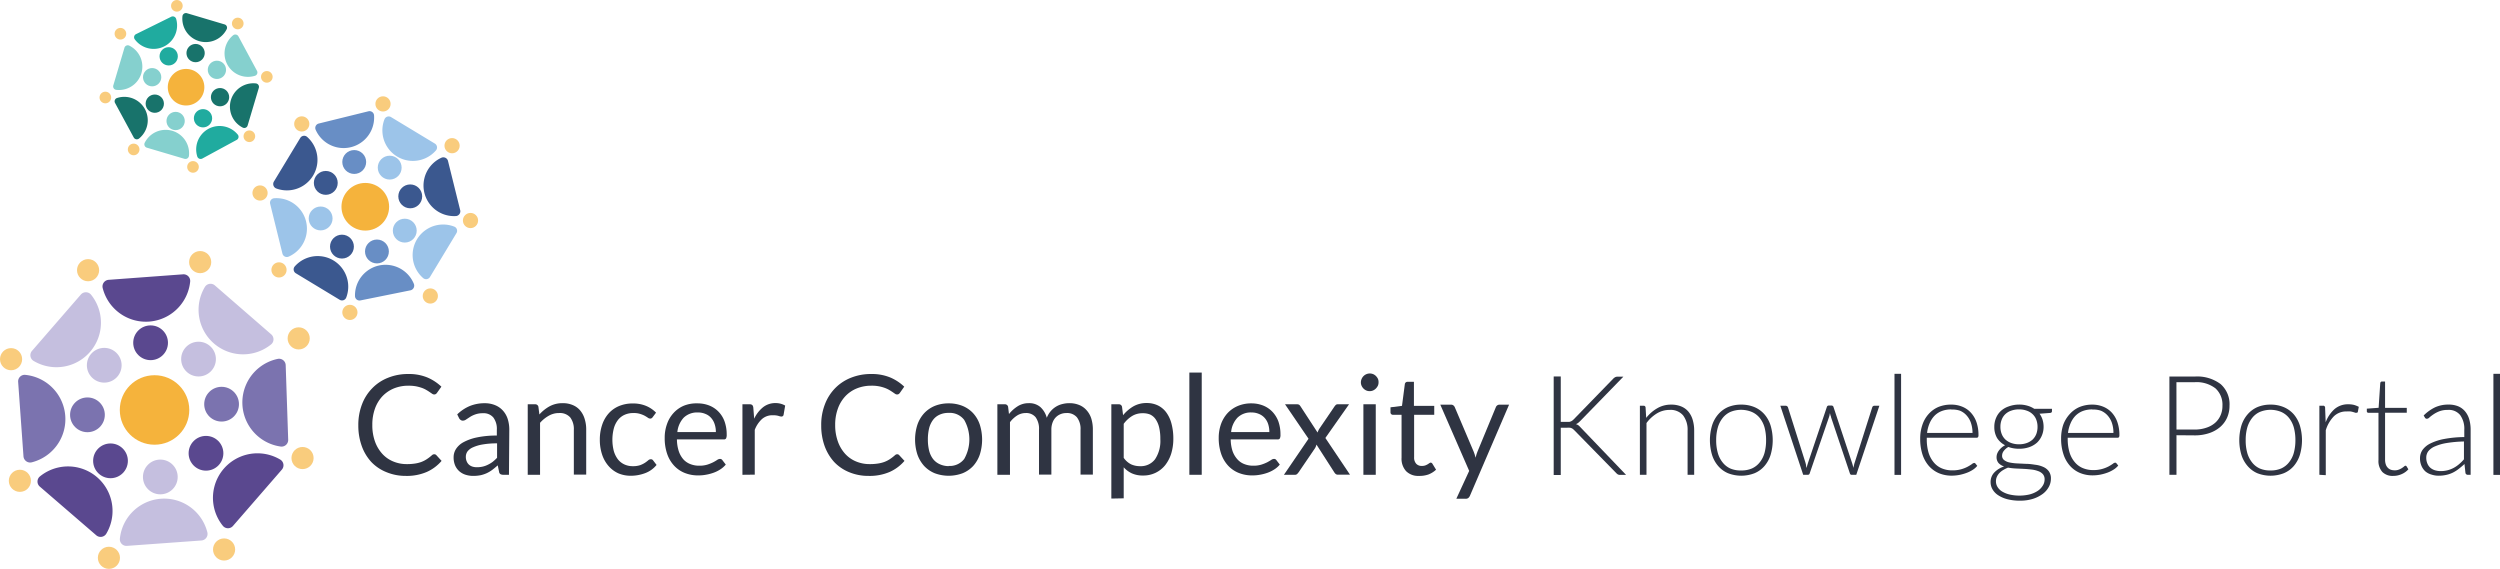 <svg xmlns="http://www.w3.org/2000/svg" viewBox="0 0 519.44 118.2"><defs><style>.cls-1{fill:#2f3442;}.cls-2{fill:#f5b33c;}.cls-3{fill:#f9cc7d;}.cls-4{fill:#c5bfdf;}.cls-5{fill:#7b73af;}.cls-6{fill:#5a488f;}.cls-7{fill:#20ab9f;}.cls-8{fill:#85d0ce;}.cls-9{fill:#18736b;}.cls-10{fill:#688ec5;}.cls-11{fill:#9cc4e9;}.cls-12{fill:#3b588f;}</style></defs><g id="Layer_2" data-name="Layer 2"><g id="Layer_1-2" data-name="Layer 1"><path class="cls-1" d="M90.24,94.38a.58.58,0,0,1,.42.19l1.09,1.19a8.69,8.69,0,0,1-3.08,2.3,10.44,10.44,0,0,1-4.36.82,10.33,10.33,0,0,1-4-.77A8.88,8.88,0,0,1,77.16,96a9.7,9.7,0,0,1-2-3.34,12.54,12.54,0,0,1-.71-4.29A11.84,11.84,0,0,1,75.22,84a9.56,9.56,0,0,1,2.13-3.34,9.27,9.27,0,0,1,3.28-2.17,11,11,0,0,1,4.21-.78,10,10,0,0,1,3.93.71,9.83,9.83,0,0,1,2.94,1.92l-.91,1.28a.88.88,0,0,1-.23.24.66.66,0,0,1-.38.1.74.74,0,0,1-.39-.14l-.5-.34c-.19-.13-.42-.28-.68-.43a5.66,5.66,0,0,0-.92-.44,9.48,9.48,0,0,0-1.24-.34,8.75,8.75,0,0,0-1.63-.13,7.88,7.88,0,0,0-3,.57,7,7,0,0,0-2.37,1.62,7.42,7.42,0,0,0-1.55,2.57,9.74,9.74,0,0,0-.55,3.38,10,10,0,0,0,.55,3.45,7.63,7.63,0,0,0,1.52,2.56,6.23,6.23,0,0,0,2.27,1.59,7.16,7.16,0,0,0,2.82.55,10.42,10.42,0,0,0,1.66-.11A6.77,6.77,0,0,0,87.5,96a5.83,5.83,0,0,0,1.17-.59,8.86,8.86,0,0,0,1.09-.84A.72.72,0,0,1,90.24,94.38Z"/><path class="cls-1" d="M105.75,98.65h-1.14a1.28,1.28,0,0,1-.6-.12.62.62,0,0,1-.31-.49l-.28-1.35c-.39.34-.76.65-1.13.93a6.74,6.74,0,0,1-1.15.69,6.31,6.31,0,0,1-1.29.43,7.94,7.94,0,0,1-1.52.14,5.2,5.2,0,0,1-1.6-.24,3.71,3.71,0,0,1-1.29-.72,3.47,3.47,0,0,1-.87-1.2A4.21,4.21,0,0,1,94.25,95a3.18,3.18,0,0,1,.47-1.67,4.21,4.21,0,0,1,1.54-1.43,10.21,10.21,0,0,1,2.77-1,19.3,19.3,0,0,1,4.2-.4V89.33a3.94,3.94,0,0,0-.73-2.59,2.62,2.62,0,0,0-2.16-.88,4.47,4.47,0,0,0-1.57.24,5.21,5.21,0,0,0-1.11.53l-.81.53a1.17,1.17,0,0,1-.67.24.74.74,0,0,1-.46-.14,1.08,1.08,0,0,1-.31-.33L95,86.1a8.45,8.45,0,0,1,2.61-1.74,8.15,8.15,0,0,1,3.1-.58,5.54,5.54,0,0,1,2.18.41,4.37,4.37,0,0,1,1.6,1.12,4.74,4.74,0,0,1,1,1.75,7.28,7.28,0,0,1,.33,2.25Zm-6.66-1.57a5.28,5.28,0,0,0,1.24-.14,4.62,4.62,0,0,0,1.06-.39,5.67,5.67,0,0,0,1-.61,9.6,9.6,0,0,0,.89-.82v-3a17.07,17.07,0,0,0-3,.23,8,8,0,0,0-2,.59,2.84,2.84,0,0,0-1.14.85,1.89,1.89,0,0,0-.35,1.1,2.35,2.35,0,0,0,.19,1,1.86,1.86,0,0,0,.5.69,2.07,2.07,0,0,0,.75.39A3.14,3.14,0,0,0,99.09,97.08Z"/><path class="cls-1" d="M109.65,98.65V84h1.52a.66.66,0,0,1,.7.53l.2,1.59a8.14,8.14,0,0,1,2.12-1.7,5.58,5.58,0,0,1,2.72-.65,5.16,5.16,0,0,1,2.11.4,4,4,0,0,1,1.53,1.12,4.93,4.93,0,0,1,.93,1.76,7.3,7.3,0,0,1,.32,2.26v9.3h-2.57v-9.3a4,4,0,0,0-.75-2.58,2.85,2.85,0,0,0-2.32-.91,4.22,4.22,0,0,0-2.12.55,7,7,0,0,0-1.83,1.48V98.65Z"/><path class="cls-1" d="M135.64,86.64a.88.88,0,0,1-.23.24.5.5,0,0,1-.33.09.84.84,0,0,1-.47-.18c-.17-.12-.38-.25-.64-.4A5.68,5.68,0,0,0,133,86a4.21,4.21,0,0,0-1.37-.18,4.37,4.37,0,0,0-1.89.38,3.65,3.65,0,0,0-1.37,1.1,5,5,0,0,0-.84,1.75,9.47,9.47,0,0,0,0,4.65,5.28,5.28,0,0,0,.85,1.73,3.63,3.63,0,0,0,1.34,1.06,4,4,0,0,0,1.76.37,4.55,4.55,0,0,0,1.55-.22,5,5,0,0,0,1-.5,7.47,7.47,0,0,0,.66-.5.79.79,0,0,1,.52-.22.55.55,0,0,1,.49.24l.72.94a5.52,5.52,0,0,1-2.38,1.71,8.45,8.45,0,0,1-3,.54,6.52,6.52,0,0,1-2.55-.5,5.92,5.92,0,0,1-2-1.47,6.85,6.85,0,0,1-1.36-2.35,9.58,9.58,0,0,1-.5-3.19,9.47,9.47,0,0,1,.46-3,6.81,6.81,0,0,1,1.32-2.38,6,6,0,0,1,2.16-1.57,7.31,7.31,0,0,1,2.94-.56,7,7,0,0,1,2.71.5,6.32,6.32,0,0,1,2.09,1.41Z"/><path class="cls-1" d="M144.93,83.81a6.59,6.59,0,0,1,2.42.44,5.46,5.46,0,0,1,1.92,1.27,5.64,5.64,0,0,1,1.26,2,8,8,0,0,1,.46,2.77,1.74,1.74,0,0,1-.13.81.53.53,0,0,1-.49.2h-9.72a8.14,8.14,0,0,0,.37,2.41,5,5,0,0,0,.95,1.71,3.76,3.76,0,0,0,1.45,1,4.83,4.83,0,0,0,1.87.34,5.54,5.54,0,0,0,1.67-.22,8.8,8.8,0,0,0,1.2-.48,9.05,9.05,0,0,0,.84-.49,1.11,1.11,0,0,1,.59-.22.58.58,0,0,1,.49.24l.72.94a5,5,0,0,1-1.14,1,6.7,6.7,0,0,1-1.42.7,9.29,9.29,0,0,1-1.57.41,8.65,8.65,0,0,1-1.6.14,7.45,7.45,0,0,1-2.79-.51,6.07,6.07,0,0,1-2.2-1.5,6.8,6.8,0,0,1-1.45-2.44,9.9,9.9,0,0,1-.52-3.35,8.28,8.28,0,0,1,.47-2.85,6.51,6.51,0,0,1,1.35-2.3,6.1,6.1,0,0,1,2.15-1.53A7,7,0,0,1,144.93,83.81ZM145,85.7a4,4,0,0,0-2.93,1.07,5.12,5.12,0,0,0-1.33,3h8a5,5,0,0,0-.25-1.63,3.54,3.54,0,0,0-.72-1.29,3,3,0,0,0-1.16-.83A3.84,3.84,0,0,0,145,85.7Z"/><path class="cls-1" d="M154.26,98.65V84h1.47a.86.86,0,0,1,.58.16,1.05,1.05,0,0,1,.21.55L156.7,87a6.61,6.61,0,0,1,1.85-2.39,4.1,4.1,0,0,1,2.59-.86,4.06,4.06,0,0,1,1.09.14,3.88,3.88,0,0,1,.91.38l-.33,1.92a.44.44,0,0,1-.45.36,2.38,2.38,0,0,1-.62-.14,4,4,0,0,0-1.17-.13,3.26,3.26,0,0,0-2.24.78,5.84,5.84,0,0,0-1.51,2.26v9.3Z"/><path class="cls-1" d="M186.41,94.38a.55.55,0,0,1,.42.19l1.1,1.19a8.78,8.78,0,0,1-3.08,2.3,10.47,10.47,0,0,1-4.36.82,10.33,10.33,0,0,1-4.05-.77A8.92,8.92,0,0,1,173.33,96a10,10,0,0,1-2-3.34,12.54,12.54,0,0,1-.7-4.29A11.63,11.63,0,0,1,171.4,84a9.68,9.68,0,0,1,2.12-3.34,9.45,9.45,0,0,1,3.28-2.17,11.09,11.09,0,0,1,4.22-.78,10,10,0,0,1,3.93.71,9.79,9.79,0,0,1,2.93,1.92l-.9,1.28a1.06,1.06,0,0,1-.23.24.69.69,0,0,1-.38.1.77.77,0,0,1-.4-.14l-.49-.34c-.2-.13-.42-.28-.68-.43a5.79,5.79,0,0,0-.93-.44,7.67,7.67,0,0,0-2.86-.47,7.88,7.88,0,0,0-3,.57,6.76,6.76,0,0,0-2.37,1.62,7.42,7.42,0,0,0-1.55,2.57,9.74,9.74,0,0,0-.56,3.38,10,10,0,0,0,.56,3.45,7.61,7.61,0,0,0,1.51,2.56,6.32,6.32,0,0,0,2.27,1.59,7.21,7.21,0,0,0,2.83.55,10.5,10.5,0,0,0,1.66-.11,6.94,6.94,0,0,0,1.36-.33,5.83,5.83,0,0,0,1.17-.59,9.68,9.68,0,0,0,1.09-.84A.7.7,0,0,1,186.41,94.38Z"/><path class="cls-1" d="M197.11,83.81a7.59,7.59,0,0,1,2.89.53,6.24,6.24,0,0,1,2.2,1.52,6.62,6.62,0,0,1,1.38,2.37,10.32,10.32,0,0,1,0,6.22,6.79,6.79,0,0,1-1.38,2.37,6.22,6.22,0,0,1-2.2,1.51,8.29,8.29,0,0,1-5.78,0,6.31,6.31,0,0,1-2.2-1.51,7,7,0,0,1-1.4-2.37,10.11,10.11,0,0,1,0-6.22,6.8,6.8,0,0,1,1.4-2.37,6.33,6.33,0,0,1,2.2-1.52A7.63,7.63,0,0,1,197.11,83.81Zm0,13a3.77,3.77,0,0,0,3.23-1.45,8.22,8.22,0,0,0,0-8.11,3.75,3.75,0,0,0-3.23-1.46,4.33,4.33,0,0,0-1.9.38,3.47,3.47,0,0,0-1.35,1.08,4.86,4.86,0,0,0-.81,1.73,9.77,9.77,0,0,0-.26,2.33,9.56,9.56,0,0,0,.26,2.32,4.78,4.78,0,0,0,.81,1.73,3.63,3.63,0,0,0,1.35,1.07A4.47,4.47,0,0,0,197.11,96.85Z"/><path class="cls-1" d="M207.23,98.65V84h1.53a.66.66,0,0,1,.7.53l.18,1.5a7.45,7.45,0,0,1,1.81-1.62,4.22,4.22,0,0,1,2.33-.64,3.49,3.49,0,0,1,2.4.82,4.65,4.65,0,0,1,1.32,2.22,4.64,4.64,0,0,1,1.92-2.32,4.48,4.48,0,0,1,1.32-.54,5.64,5.64,0,0,1,1.42-.18,5.28,5.28,0,0,1,2.05.37,4,4,0,0,1,1.53,1.07,4.72,4.72,0,0,1,1,1.74,7.73,7.73,0,0,1,.33,2.36v9.3h-2.56v-9.3a3.93,3.93,0,0,0-.75-2.6,2.67,2.67,0,0,0-2.18-.89,3.2,3.2,0,0,0-1.2.22,3,3,0,0,0-1,.66,3.07,3.07,0,0,0-.68,1.09,4.14,4.14,0,0,0-.25,1.52v9.3h-2.57v-9.3a4.11,4.11,0,0,0-.71-2.63,2.52,2.52,0,0,0-2.06-.86,3.31,3.31,0,0,0-1.77.51,5.71,5.71,0,0,0-1.49,1.39V98.65Z"/><path class="cls-1" d="M230.91,103.59V84h1.53a.65.65,0,0,1,.69.53l.22,1.74a7.93,7.93,0,0,1,2.14-1.84,5.49,5.49,0,0,1,2.78-.69,5.28,5.28,0,0,1,2.27.48,4.73,4.73,0,0,1,1.75,1.43A6.84,6.84,0,0,1,243.4,88a12,12,0,0,1,.39,3.21,10.38,10.38,0,0,1-.43,3,7.63,7.63,0,0,1-1.24,2.41,5.75,5.75,0,0,1-4.63,2.18,5.42,5.42,0,0,1-2.32-.45,5.16,5.16,0,0,1-1.69-1.26v6.45Zm6.51-17.73a4.08,4.08,0,0,0-2.2.58,6.28,6.28,0,0,0-1.74,1.62v7.07A4.18,4.18,0,0,0,235,96.47a4.42,4.42,0,0,0,1.88.39A3.7,3.7,0,0,0,240,95.41a6.84,6.84,0,0,0,1.09-4.16,10.26,10.26,0,0,0-.25-2.45,5,5,0,0,0-.72-1.68,2.83,2.83,0,0,0-1.17-1A3.92,3.92,0,0,0,237.42,85.86Z"/><path class="cls-1" d="M249.69,77.41V98.65h-2.57V77.41Z"/><path class="cls-1" d="M260,83.81a6.59,6.59,0,0,1,2.42.44,5.46,5.46,0,0,1,1.92,1.27,5.92,5.92,0,0,1,1.26,2,8,8,0,0,1,.45,2.77,1.61,1.61,0,0,1-.13.81.52.52,0,0,1-.49.2h-9.72a8.12,8.12,0,0,0,.38,2.41,5,5,0,0,0,1,1.71,3.65,3.65,0,0,0,1.44,1,4.88,4.88,0,0,0,1.88.34,5.43,5.43,0,0,0,1.66-.22,8.47,8.47,0,0,0,1.21-.48c.33-.18.61-.34.84-.49a1.08,1.08,0,0,1,.58-.22.56.56,0,0,1,.49.24l.72.94a4.74,4.74,0,0,1-1.13,1,6.94,6.94,0,0,1-1.42.7,9.29,9.29,0,0,1-1.57.41,8.73,8.73,0,0,1-1.6.14,7.45,7.45,0,0,1-2.79-.51,6.11,6.11,0,0,1-2.21-1.5,6.94,6.94,0,0,1-1.45-2.44,10.16,10.16,0,0,1-.52-3.35,8.52,8.52,0,0,1,.47-2.85A6.82,6.82,0,0,1,255,85.9a6.2,6.2,0,0,1,2.15-1.53A7.08,7.08,0,0,1,260,83.81Zm.05,1.89a3.94,3.94,0,0,0-2.92,1.07,5,5,0,0,0-1.33,3h7.94a5.26,5.26,0,0,0-.24-1.63,3.54,3.54,0,0,0-.72-1.29,3.21,3.21,0,0,0-1.16-.83A3.89,3.89,0,0,0,260.05,85.7Z"/><path class="cls-1" d="M271.88,91.16,267,84h2.47a.9.9,0,0,1,.46.1,1.24,1.24,0,0,1,.26.29l3.57,5.48a3.69,3.69,0,0,1,.38-.81l3.14-4.61a2,2,0,0,1,.29-.33.56.56,0,0,1,.36-.12h2.37l-4.92,7,5.12,7.63H278a.72.72,0,0,1-.5-.17,1.64,1.64,0,0,1-.29-.36l-3.68-5.73a2.8,2.8,0,0,1-.3.75l-3.4,5a3.65,3.65,0,0,1-.31.36.64.64,0,0,1-.46.17h-2.29Z"/><path class="cls-1" d="M286.43,79.46a1.66,1.66,0,0,1-.15.7,2.29,2.29,0,0,1-.41.57,1.94,1.94,0,0,1-.58.4,1.7,1.7,0,0,1-.71.14,1.65,1.65,0,0,1-.7-.14,1.94,1.94,0,0,1-.58-.4,2,2,0,0,1-.39-.57,1.66,1.66,0,0,1-.15-.7,1.79,1.79,0,0,1,.15-.72,1.85,1.85,0,0,1,1-1,1.82,1.82,0,0,1,.7-.14,1.87,1.87,0,0,1,.71.14,1.94,1.94,0,0,1,.58.4,2.23,2.23,0,0,1,.41.59A1.79,1.79,0,0,1,286.43,79.46ZM285.85,84V98.65h-2.57V84Z"/><path class="cls-1" d="M294.8,98.88a3.51,3.51,0,0,1-2.66-1,3.84,3.84,0,0,1-.93-2.78V86.19h-1.76a.6.6,0,0,1-.39-.14.54.54,0,0,1-.15-.42v-1l2.39-.3.59-4.51a.56.56,0,0,1,.19-.36.58.58,0,0,1,.4-.13h1.3v5H298v1.86h-4.18V95a1.87,1.87,0,0,0,.45,1.37,1.53,1.53,0,0,0,1.15.44,2.11,2.11,0,0,0,.7-.1,3.05,3.05,0,0,0,.51-.24l.37-.24a.5.5,0,0,1,.27-.11.45.45,0,0,1,.36.25l.75,1.22a4.89,4.89,0,0,1-1.6,1A5.59,5.59,0,0,1,294.8,98.88Z"/><path class="cls-1" d="M305.42,103a1.36,1.36,0,0,1-.33.46.86.86,0,0,1-.6.17h-1.9l2.67-5.79-6-13.76h2.22a.76.76,0,0,1,.52.17,1,1,0,0,1,.27.36l3.91,9.2c.09.22.16.43.23.64s.11.43.16.65c.07-.22.14-.44.2-.65s.15-.43.23-.65l3.8-9.19a.81.81,0,0,1,.29-.38.77.77,0,0,1,.46-.15h2Z"/><path class="cls-1" d="M324.29,87.66h1.21l.48,0a1.12,1.12,0,0,0,.37-.09,1.82,1.82,0,0,0,.31-.16l.3-.26,8.23-8.47a1.75,1.75,0,0,1,.43-.32,1.14,1.14,0,0,1,.48-.1h1.2l-8.91,9.16a5.82,5.82,0,0,1-.49.45,2.12,2.12,0,0,1-.47.26,1.64,1.64,0,0,1,.55.26,5.19,5.19,0,0,1,.48.47l9.4,9.81h-1.2a1,1,0,0,1-.53-.11,2,2,0,0,1-.33-.28l-8.64-8.83-.29-.27a1.21,1.21,0,0,0-.29-.19,1.17,1.17,0,0,0-.4-.12,4.62,4.62,0,0,0-.58,0h-1.31v9.83h-1.47V78.22h1.47Z"/><path class="cls-1" d="M340.73,98.65V84.3h.75a.39.39,0,0,1,.43.36l.13,2.17a8,8,0,0,1,2.29-2,5.63,5.63,0,0,1,2.9-.76,5.41,5.41,0,0,1,2.09.38,3.87,3.87,0,0,1,1.49,1.08,4.74,4.74,0,0,1,.89,1.7,7.74,7.74,0,0,1,.31,2.25v9.17h-1.37V89.48a4.91,4.91,0,0,0-.93-3.17,3.4,3.4,0,0,0-2.82-1.14,5,5,0,0,0-2.63.73,7.5,7.5,0,0,0-2.16,2V98.65Z"/><path class="cls-1" d="M361.8,84.07a7,7,0,0,1,2.76.53,5.68,5.68,0,0,1,2.05,1.49,6.49,6.49,0,0,1,1.28,2.33,10.76,10.76,0,0,1,0,6.09,6.53,6.53,0,0,1-1.28,2.32,5.57,5.57,0,0,1-2.05,1.49,7.61,7.61,0,0,1-5.53,0A5.6,5.6,0,0,1,357,96.83a6.53,6.53,0,0,1-1.28-2.32,10.76,10.76,0,0,1,0-6.09A6.49,6.49,0,0,1,357,86.09,5.72,5.72,0,0,1,359,84.6,7,7,0,0,1,361.8,84.07Zm0,13.68a5.39,5.39,0,0,0,2.24-.43,4.32,4.32,0,0,0,1.6-1.27,5.46,5.46,0,0,0,1-2,9.91,9.91,0,0,0,.31-2.6,10,10,0,0,0-.31-2.6,5.64,5.64,0,0,0-1-2A4.32,4.32,0,0,0,364,85.6a5.83,5.83,0,0,0-4.49,0,4.32,4.32,0,0,0-1.6,1.27,5.64,5.64,0,0,0-1,2,9.58,9.58,0,0,0-.33,2.6,9.48,9.48,0,0,0,.33,2.6,5.46,5.46,0,0,0,1,2,4.32,4.32,0,0,0,1.6,1.27A5.41,5.41,0,0,0,361.8,97.75Z"/><path class="cls-1" d="M369.91,84.3H371a.52.52,0,0,1,.33.11.56.56,0,0,1,.17.24L375.09,96a5.83,5.83,0,0,1,.16.63c0,.2.07.41.11.61.05-.2.1-.41.16-.61s.13-.41.2-.63l3.85-11.42a.41.41,0,0,1,.41-.32h.56a.42.42,0,0,1,.42.32L384.75,96a11.31,11.31,0,0,1,.35,1.25c0-.2.08-.4.12-.61a4.12,4.12,0,0,1,.18-.64L389,84.65a.48.48,0,0,1,.49-.35h1l-4.8,14.35h-1q-.23,0-.33-.3L380.45,86.7c0-.15-.09-.29-.13-.44s-.07-.29-.1-.43l-.09.43c0,.15-.08.29-.12.44l-4,11.65a.36.36,0,0,1-.35.3h-1Z"/><path class="cls-1" d="M395,77.67v21h-1.37v-21Z"/><path class="cls-1" d="M405.44,84.07a5.84,5.84,0,0,1,2.24.42,4.92,4.92,0,0,1,1.79,1.22,5.66,5.66,0,0,1,1.19,2,8,8,0,0,1,.42,2.69.74.74,0,0,1-.09.43.36.36,0,0,1-.3.12H400.34v.27a9.73,9.73,0,0,0,.37,2.84,5.78,5.78,0,0,0,1.07,2,4.35,4.35,0,0,0,1.67,1.25,5.55,5.55,0,0,0,2.19.42,6.56,6.56,0,0,0,1.88-.24,6.81,6.81,0,0,0,1.33-.53,9.3,9.3,0,0,0,.86-.53,1,1,0,0,1,.46-.24.34.34,0,0,1,.29.14l.37.46a3.83,3.83,0,0,1-.91.81,6.56,6.56,0,0,1-1.27.64,9.7,9.7,0,0,1-1.5.43,8.7,8.7,0,0,1-1.61.16,6.85,6.85,0,0,1-2.68-.51,5.87,5.87,0,0,1-2.08-1.5,6.81,6.81,0,0,1-1.34-2.4,10.44,10.44,0,0,1-.47-3.25,8.69,8.69,0,0,1,.44-2.85,6.36,6.36,0,0,1,1.27-2.25,5.82,5.82,0,0,1,2-1.48A6.75,6.75,0,0,1,405.44,84.07Zm0,1a5.34,5.34,0,0,0-2,.34,4.15,4.15,0,0,0-1.52,1,5.14,5.14,0,0,0-1,1.55,7.1,7.1,0,0,0-.52,2h9.44a6.34,6.34,0,0,0-.32-2.07,4.44,4.44,0,0,0-.89-1.55,3.78,3.78,0,0,0-1.38-1A4.68,4.68,0,0,0,405.46,85.1Z"/><path class="cls-1" d="M419.5,84.06a6.05,6.05,0,0,1,1.74.23,5,5,0,0,1,1.43.65h3.68v.47c0,.24-.13.37-.4.39l-2.18.16a4.44,4.44,0,0,1,.62,1.23,5,5,0,0,1,.22,1.47,4.61,4.61,0,0,1-.38,1.88,4.29,4.29,0,0,1-1,1.44,4.83,4.83,0,0,1-1.61.93,6.26,6.26,0,0,1-2.08.33,6.4,6.4,0,0,1-2.25-.37,3,3,0,0,0-.95.82,1.58,1.58,0,0,0-.35.92,1.12,1.12,0,0,0,.44,1,2.79,2.79,0,0,0,1.14.49,10.6,10.6,0,0,0,1.63.19l1.86.09c.63,0,1.25.1,1.86.19a5.56,5.56,0,0,1,1.63.45,2.81,2.81,0,0,1,1.15.91,2.52,2.52,0,0,1,.43,1.55,3.53,3.53,0,0,1-.45,1.71,4.44,4.44,0,0,1-1.29,1.46,7,7,0,0,1-2,1,8.94,8.94,0,0,1-2.68.38,10.42,10.42,0,0,1-2.65-.31,6.36,6.36,0,0,1-1.91-.84,3.62,3.62,0,0,1-1.16-1.22,2.94,2.94,0,0,1-.39-1.47,2.81,2.81,0,0,1,.75-2,4.8,4.8,0,0,1,2.06-1.27,2.8,2.8,0,0,1-1.15-.7,1.86,1.86,0,0,1-.42-1.29,2.09,2.09,0,0,1,.11-.63,2.64,2.64,0,0,1,.35-.66,3.68,3.68,0,0,1,1.31-1.13A4.28,4.28,0,0,1,414.94,91a4.47,4.47,0,0,1-.57-2.29,4.62,4.62,0,0,1,.37-1.89,4.13,4.13,0,0,1,1-1.44,4.59,4.59,0,0,1,1.63-.94A6.34,6.34,0,0,1,419.5,84.06Zm5.32,15.56a1.62,1.62,0,0,0-.35-1.09,2.36,2.36,0,0,0-1-.65,5.66,5.66,0,0,0-1.36-.32c-.51-.06-1.05-.11-1.61-.14l-1.7-.08a12.27,12.27,0,0,1-1.58-.18,6.91,6.91,0,0,0-1,.5,4,4,0,0,0-.8.63,2.8,2.8,0,0,0-.52.78,2.26,2.26,0,0,0-.19.94,2.2,2.2,0,0,0,.33,1.17,2.85,2.85,0,0,0,.95.94,5.37,5.37,0,0,0,1.53.62,9.23,9.23,0,0,0,4.14,0,5.66,5.66,0,0,0,1.64-.69,3.48,3.48,0,0,0,1.09-1.07A2.4,2.4,0,0,0,424.82,99.62Zm-5.32-7.31a4.62,4.62,0,0,0,1.64-.27,3.62,3.62,0,0,0,1.22-.74,3.26,3.26,0,0,0,.74-1.14,4.14,4.14,0,0,0,.25-1.48,4.09,4.09,0,0,0-.26-1.47,3,3,0,0,0-.76-1.15,3.27,3.27,0,0,0-1.21-.73,4.51,4.51,0,0,0-1.62-.27,4.64,4.64,0,0,0-1.63.27,3.31,3.31,0,0,0-1.22.73,3.1,3.1,0,0,0-.75,1.15,3.88,3.88,0,0,0-.26,1.47,3.94,3.94,0,0,0,.26,1.48,3.15,3.15,0,0,0,.75,1.14,3.62,3.62,0,0,0,1.22.74A4.64,4.64,0,0,0,419.5,92.31Z"/><path class="cls-1" d="M434.73,84.07a5.91,5.91,0,0,1,2.24.42,5,5,0,0,1,1.79,1.22,5.64,5.64,0,0,1,1.18,2,8,8,0,0,1,.42,2.69.74.74,0,0,1-.09.43.34.34,0,0,1-.29.12H429.62v.27A9.71,9.71,0,0,0,430,94a5.62,5.62,0,0,0,1.07,2,4.28,4.28,0,0,0,1.67,1.25,5.48,5.48,0,0,0,2.19.42,6.44,6.44,0,0,0,1.87-.24,6.92,6.92,0,0,0,1.34-.53c.36-.2.64-.38.86-.53a.94.94,0,0,1,.46-.24.36.36,0,0,1,.29.14l.37.46a3.89,3.89,0,0,1-.92.81,6.76,6.76,0,0,1-1.26.64,9.7,9.7,0,0,1-1.5.43,8.79,8.79,0,0,1-1.61.16,6.81,6.81,0,0,1-2.68-.51,5.78,5.78,0,0,1-2.08-1.5,6.66,6.66,0,0,1-1.34-2.4,10.15,10.15,0,0,1-.48-3.25,9,9,0,0,1,.44-2.85A6.69,6.69,0,0,1,430,86.08a5.82,5.82,0,0,1,2-1.48A6.83,6.83,0,0,1,434.73,84.07Zm0,1a5.43,5.43,0,0,0-2,.34,4.33,4.33,0,0,0-1.52,1,5.12,5.12,0,0,0-1,1.55,7.1,7.1,0,0,0-.53,2h9.44a6.34,6.34,0,0,0-.31-2.07,4.44,4.44,0,0,0-.89-1.55,3.91,3.91,0,0,0-1.39-1A4.63,4.63,0,0,0,434.75,85.1Z"/><path class="cls-1" d="M452.22,90.43v8.22h-1.47V78.24H456a8.07,8.07,0,0,1,5.41,1.58,5.57,5.57,0,0,1,1.83,4.48,6.06,6.06,0,0,1-.5,2.47,5.56,5.56,0,0,1-1.43,1.94A6.79,6.79,0,0,1,459,90a9.27,9.27,0,0,1-3,.46Zm0-1.18H456a7.27,7.27,0,0,0,2.42-.38,5.18,5.18,0,0,0,1.81-1,4.37,4.37,0,0,0,1.14-1.56,4.75,4.75,0,0,0,.4-2,4.58,4.58,0,0,0-1.45-3.62A6.44,6.44,0,0,0,456,79.41h-3.79Z"/><path class="cls-1" d="M471.77,84.07a6.9,6.9,0,0,1,2.76.53,5.72,5.72,0,0,1,2.06,1.49,6.63,6.63,0,0,1,1.27,2.33,10.76,10.76,0,0,1,0,6.09,6.67,6.67,0,0,1-1.27,2.32,5.6,5.6,0,0,1-2.06,1.49,7.58,7.58,0,0,1-5.52,0A5.6,5.6,0,0,1,467,96.83a6.55,6.55,0,0,1-1.29-2.32,10.76,10.76,0,0,1,0-6.09A6.51,6.51,0,0,1,467,86.09,5.72,5.72,0,0,1,469,84.6,6.9,6.9,0,0,1,471.77,84.07Zm0,13.68a5.36,5.36,0,0,0,2.24-.43,4.32,4.32,0,0,0,1.6-1.27,5.46,5.46,0,0,0,1-2,9.9,9.9,0,0,0,.32-2.6,10,10,0,0,0-.32-2.6,5.64,5.64,0,0,0-1-2A4.32,4.32,0,0,0,474,85.6a5.8,5.8,0,0,0-4.48,0,4.24,4.24,0,0,0-1.6,1.27,5.83,5.83,0,0,0-1,2,9.6,9.6,0,0,0-.32,2.6,9.49,9.49,0,0,0,.32,2.6,5.64,5.64,0,0,0,1,2,4.24,4.24,0,0,0,1.6,1.27A5.36,5.36,0,0,0,471.77,97.75Z"/><path class="cls-1" d="M481.91,98.65V84.3h.72a.4.4,0,0,1,.47.45l.12,3A6.78,6.78,0,0,1,485.06,85a4.26,4.26,0,0,1,2.84-1,5,5,0,0,1,1.2.13,5.21,5.21,0,0,1,1,.4l-.19,1a.25.25,0,0,1-.29.23,1,1,0,0,1-.24,0,3.79,3.79,0,0,0-.4-.13,4.51,4.51,0,0,0-.58-.14,6.22,6.22,0,0,0-.8,0,3.67,3.67,0,0,0-2.67,1,7.11,7.11,0,0,0-1.69,2.91v9.33Z"/><path class="cls-1" d="M497.26,98.88a3,3,0,0,1-2.26-.81,3.39,3.39,0,0,1-.81-2.49V85.77h-2.06a.42.42,0,0,1-.26-.08.3.3,0,0,1-.1-.25v-.53l2.45-.18.34-5.13a.41.41,0,0,1,.11-.23.3.3,0,0,1,.25-.1h.64v5.48h4.51v1h-4.51v9.74a3,3,0,0,0,.15,1,1.79,1.79,0,0,0,.42.7,1.64,1.64,0,0,0,.63.41,2.45,2.45,0,0,0,.78.12,2.22,2.22,0,0,0,.89-.15,3.58,3.58,0,0,0,.65-.33,5.33,5.33,0,0,0,.45-.33.46.46,0,0,1,.27-.15.32.32,0,0,1,.23.14l.37.61a3.85,3.85,0,0,1-1.39,1A4.23,4.23,0,0,1,497.26,98.88Z"/><path class="cls-1" d="M512.79,98.65a.48.48,0,0,1-.53-.4l-.2-1.84a15.44,15.44,0,0,1-1.18,1,7,7,0,0,1-1.22.78,6,6,0,0,1-1.37.48,7.36,7.36,0,0,1-1.61.17,4.59,4.59,0,0,1-1.43-.22A3.49,3.49,0,0,1,504,98a3.23,3.23,0,0,1-.85-1.15,3.87,3.87,0,0,1-.33-1.68,3,3,0,0,1,.52-1.68A4.38,4.38,0,0,1,505,92.13a11,11,0,0,1,2.84-.92,24,24,0,0,1,4.18-.4v-1.5a4.84,4.84,0,0,0-.86-3.07,3,3,0,0,0-2.54-1.07,4.83,4.83,0,0,0-1.77.28,6.37,6.37,0,0,0-1.23.64,8.84,8.84,0,0,0-.83.63.83.83,0,0,1-.53.29.45.45,0,0,1-.43-.26l-.25-.42a8.62,8.62,0,0,1,2.37-1.7,6.62,6.62,0,0,1,2.81-.57,5.24,5.24,0,0,1,2,.36,3.8,3.8,0,0,1,1.43,1.06,4.55,4.55,0,0,1,.86,1.65,7.77,7.77,0,0,1,.29,2.18v9.34ZM507,97.88a5.6,5.6,0,0,0,2.84-.68,6.11,6.11,0,0,0,1.11-.77c.35-.3.69-.62,1-1V91.73a25.59,25.59,0,0,0-3.53.31,10.07,10.07,0,0,0-2.43.68,3.58,3.58,0,0,0-1.42,1,2.23,2.23,0,0,0-.45,1.37,3,3,0,0,0,.24,1.24,2.33,2.33,0,0,0,.62.87,2.69,2.69,0,0,0,.91.5A3.91,3.91,0,0,0,507,97.88Z"/><path class="cls-1" d="M519.44,77.67v21h-1.37v-21Z"/><circle class="cls-2" cx="32.11" cy="85.18" r="7.22"/><circle class="cls-3" cx="46.56" cy="114.17" r="2.3"/><circle class="cls-3" cx="62.86" cy="95.17" r="2.3"/><circle class="cls-3" cx="62.06" cy="70.31" r="2.3"/><circle class="cls-3" cx="41.59" cy="54.46" r="2.3"/><circle class="cls-3" cx="18.3" cy="56.14" r="2.3"/><circle class="cls-3" cx="2.3" cy="74.63" r="2.3"/><circle class="cls-3" cx="4.13" cy="99.9" r="2.3"/><circle class="cls-3" cx="22.63" cy="115.9" r="2.3"/><circle class="cls-4" cx="33.31" cy="99.1" r="3.61"/><path class="cls-4" d="M41.85,112.3a1.37,1.37,0,0,0,1.23-1.71,9.25,9.25,0,0,0-18.17,1.31,1.37,1.37,0,0,0,1.46,1.52Z"/><circle class="cls-5" cx="18.17" cy="86.19" r="3.61"/><path class="cls-5" d="M4.88,94.83A1.39,1.39,0,0,0,6.6,96.06,9.25,9.25,0,0,0,5.28,77.89a1.36,1.36,0,0,0-1.51,1.46Z"/><circle class="cls-5" cx="46.04" cy="83.98" r="3.61"/><path class="cls-5" d="M59.36,75.87a1.38,1.38,0,0,0-1.66-1.3,9.25,9.25,0,0,0,.61,18.21,1.38,1.38,0,0,0,1.57-1.41Z"/><circle class="cls-4" cx="41.25" cy="74.61" r="3.61"/><path class="cls-4" d="M44.64,59.3a1.37,1.37,0,0,0-2.08.34A9.25,9.25,0,0,0,56.33,71.56a1.37,1.37,0,0,0,0-2.11Z"/><circle class="cls-4" cx="21.66" cy="75.89" r="3.61"/><path class="cls-4" d="M6.64,72.91A1.38,1.38,0,0,0,7,75,9.25,9.25,0,0,0,18.9,61.21a1.39,1.39,0,0,0-2.11,0Z"/><circle class="cls-6" cx="31.29" cy="71.22" r="3.61"/><path class="cls-6" d="M22.57,58.14a1.38,1.38,0,0,0-1.23,1.72,9.25,9.25,0,0,0,18.17-1.32A1.38,1.38,0,0,0,38,57Z"/><circle class="cls-6" cx="22.96" cy="95.75" r="3.61"/><path class="cls-6" d="M20,111.22a1.38,1.38,0,0,0,2.09-.34A9.25,9.25,0,0,0,8.28,99a1.38,1.38,0,0,0,0,2.11Z"/><circle class="cls-6" cx="42.8" cy="94.18" r="3.61"/><path class="cls-6" d="M58.57,97.57a1.38,1.38,0,0,0-.34-2.08,9.25,9.25,0,0,0-11.92,13.77,1.37,1.37,0,0,0,2.11,0Z"/><circle class="cls-2" cx="38.66" cy="18.12" r="3.8"/><circle class="cls-3" cx="49.4" cy="4.88" r="1.21"/><circle class="cls-3" cx="36.75" cy="1.21" r="1.21"/><circle class="cls-3" cx="25.02" cy="7.01" r="1.21"/><circle class="cls-3" cx="21.89" cy="20.26" r="1.21"/><circle class="cls-3" cx="27.77" cy="31.05" r="1.21"/><circle class="cls-3" cx="40.1" cy="34.68" r="1.21"/><circle class="cls-3" cx="51.81" cy="28.31" r="1.21"/><circle class="cls-3" cx="55.44" cy="15.97" r="1.21"/><circle class="cls-7" cx="42.18" cy="24.57" r="1.9"/><path class="cls-7" d="M49.21,29.05A.73.73,0,0,0,49.43,28,4.87,4.87,0,0,0,41,32.55a.74.74,0,0,0,1,.41Z"/><circle class="cls-7" cx="35.05" cy="11.7" r="1.9"/><path class="cls-7" d="M28.27,7.09A.72.72,0,0,0,28,8.17,4.87,4.87,0,0,0,36.6,3.92a.73.73,0,0,0-1-.45Z"/><circle class="cls-8" cx="45.07" cy="14.51" r="1.9"/><path class="cls-8" d="M49.53,7.54a.73.73,0,0,0-1.09-.21A4.87,4.87,0,0,0,53,15.74a.72.72,0,0,0,.41-1Z"/><circle class="cls-8" cx="31.61" cy="16.04" r="1.9"/><path class="cls-8" d="M23.54,17.75a.72.72,0,0,0,.62.92,4.86,4.86,0,0,0,2.7-9.19.72.72,0,0,0-1,.44Z"/><circle class="cls-8" cx="36.49" cy="25.14" r="1.9"/><path class="cls-8" d="M38.33,33a.73.73,0,0,0,.93-.61,4.87,4.87,0,0,0-9.2-2.71.73.73,0,0,0,.44,1Z"/><circle class="cls-9" cx="32.16" cy="21.54" r="1.9"/><path class="cls-9" d="M27.79,28.57a.73.73,0,0,0,1.09.22,4.87,4.87,0,0,0-4.58-8.42.72.72,0,0,0-.41,1Z"/><circle class="cls-9" cx="45.72" cy="20.19" r="1.9"/><path class="cls-9" d="M53.78,18.25a.72.72,0,0,0-.62-.92,4.87,4.87,0,0,0-2.71,9.19.72.72,0,0,0,1-.44Z"/><circle class="cls-9" cx="40.64" cy="11.03" r="1.9"/><path class="cls-9" d="M38.83,2.74a.73.73,0,0,0-.92.62A4.87,4.87,0,0,0,47.1,6.07a.71.71,0,0,0-.44-1Z"/><circle class="cls-2" cx="75.9" cy="42.96" r="4.95"/><circle class="cls-3" cx="57.97" cy="56.08" r="1.58"/><circle class="cls-3" cx="72.7" cy="64.91" r="1.58"/><circle class="cls-3" cx="89.41" cy="61.5" r="1.58"/><circle class="cls-3" cx="97.76" cy="45.82" r="1.58"/><circle class="cls-3" cx="93.93" cy="30.27" r="1.58"/><circle class="cls-3" cx="79.58" cy="21.59" r="1.58"/><circle class="cls-3" cx="62.7" cy="25.75" r="1.58"/><circle class="cls-3" cx="54.03" cy="40.1" r="1.58"/><circle class="cls-10" cx="73.6" cy="33.66" r="2.48"/><path class="cls-10" d="M66.22,25.67a.94.94,0,0,0-.63,1.3,6.34,6.34,0,0,0,12.13-3,.94.94,0,0,0-1.16-.85Z"/><circle class="cls-10" cx="78.32" cy="52.25" r="2.48"/><path class="cls-10" d="M85.34,60.31A1,1,0,0,0,86,59a6.35,6.35,0,0,0-12.24,2.52.94.94,0,0,0,1.13.9Z"/><circle class="cls-11" cx="66.62" cy="45.39" r="2.48"/><path class="cls-11" d="M58.68,52.68a.94.94,0,0,0,1.3.64,6.34,6.34,0,0,0-3-12.13.93.93,0,0,0-.85,1.16Z"/><circle class="cls-11" cx="84.1" cy="47.92" r="2.48"/><path class="cls-11" d="M94.84,48.44a.93.93,0,0,0-.47-1.36,6.34,6.34,0,0,0-6.46,10.69.94.94,0,0,0,1.43-.22Z"/><circle class="cls-11" cx="80.97" cy="34.83" r="2.48"/><path class="cls-11" d="M81.25,24.33a.94.94,0,0,0-1.37.47,6.34,6.34,0,0,0,10.69,6.46.94.94,0,0,0-.22-1.43Z"/><circle class="cls-12" cx="85.24" cy="40.8" r="2.48"/><path class="cls-12" d="M93.07,33.39a1,1,0,0,0-1.3-.64,6.35,6.35,0,0,0,3,12.14,1,1,0,0,0,.86-1.17Z"/><circle class="cls-12" cx="67.69" cy="38" r="2.48"/><path class="cls-12" d="M56.88,37.77a1,1,0,0,0,.47,1.37,6.35,6.35,0,0,0,6.47-10.69.94.94,0,0,0-1.43.21Z"/><circle class="cls-12" cx="71.05" cy="51.24" r="2.48"/><path class="cls-12" d="M70.58,62.29a.94.94,0,0,0,1.36-.47,6.35,6.35,0,0,0-10.69-6.47.94.94,0,0,0,.22,1.43Z"/></g></g></svg>
